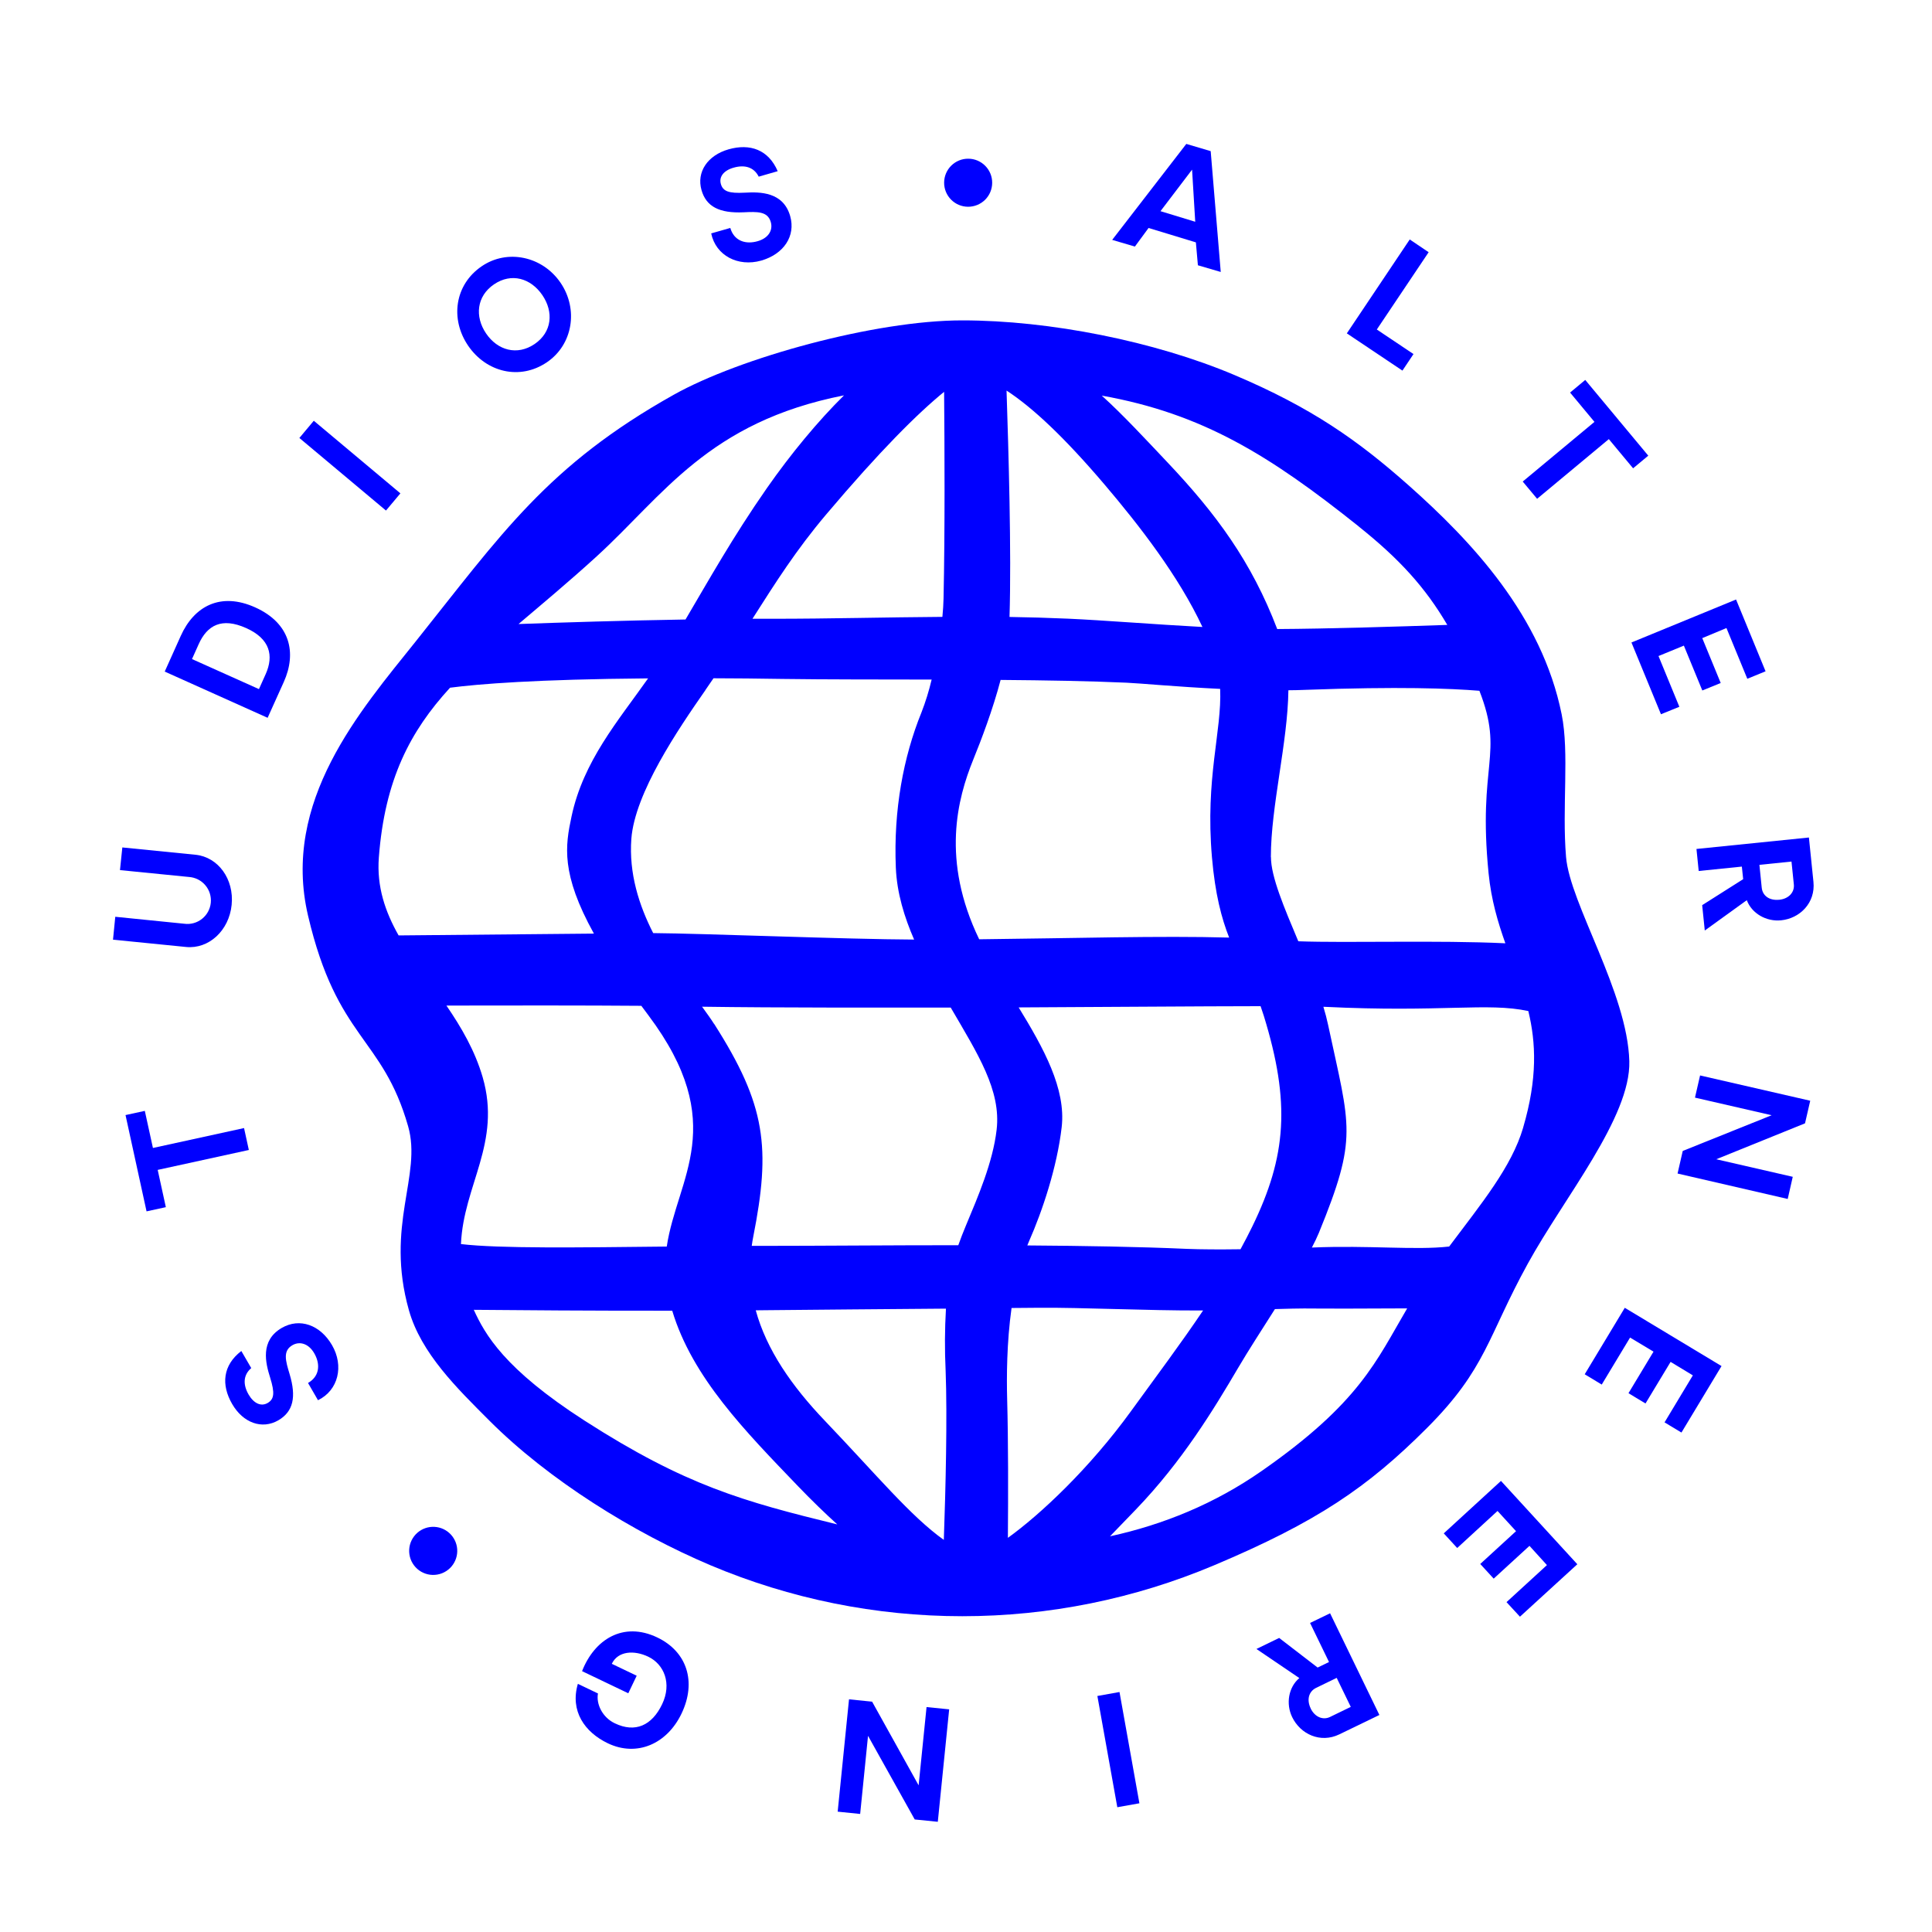 <svg width="69" height="69" viewBox="0 0 69 69" fill="none" xmlns="http://www.w3.org/2000/svg">
<path d="M58.19 37.9C58.124 35.446 56.07 32.279 55.93 30.605C55.782 28.836 56.052 26.889 55.774 25.514C55.066 21.99 52.551 19.325 50.306 17.332C48.492 15.723 46.84 14.56 44.089 13.394C41.24 12.188 37.485 11.442 34.367 11.442C31.248 11.442 26.418 12.778 24.063 14.098C19.548 16.628 17.912 19.072 14.839 22.918C12.876 25.375 10.041 28.612 11.002 32.704C12.038 37.129 13.657 37.008 14.576 40.225C15.079 41.989 13.747 43.754 14.604 46.794C15.039 48.334 16.328 49.585 17.473 50.732C19.594 52.857 22.626 54.738 25.376 55.903C28.223 57.104 31.28 57.722 34.368 57.722C37.457 57.722 40.514 57.104 43.361 55.903C47.027 54.358 48.842 53.123 50.965 50.998C53.087 48.873 53.123 47.748 54.566 45.128C55.86 42.772 58.244 39.901 58.19 37.9ZM16.463 44.431C16.553 42.328 17.916 40.812 17.239 38.475C16.961 37.517 16.475 36.691 15.944 35.913C18.102 35.908 21.005 35.906 22.905 35.922C22.986 36.032 23.069 36.145 23.156 36.259C26.074 40.152 24.178 42.067 23.813 44.52C20.648 44.554 17.843 44.594 16.463 44.431ZM43.284 30.618C43.398 31.937 43.627 32.797 43.898 33.485C41.444 33.416 38.338 33.51 34.971 33.546C33.604 30.718 34.199 28.514 34.756 27.137C35.046 26.424 35.459 25.339 35.736 24.283C37.337 24.296 38.891 24.322 40.234 24.382C40.706 24.402 42.032 24.529 43.577 24.603C43.642 26.117 43.039 27.773 43.284 30.618ZM38.135 22.095C37.432 22.064 36.739 22.045 36.054 22.034C36.126 19.741 36.019 16.093 35.948 13.949C36.875 14.553 38.008 15.611 39.455 17.313C40.695 18.773 42.094 20.574 42.944 22.392C41.241 22.301 39.402 22.151 38.135 22.095ZM33.718 13.994C33.735 15.896 33.75 18.973 33.698 21.376C33.694 21.573 33.68 21.794 33.657 22.031C31.628 22.045 29.637 22.099 27.605 22.099H26.874C27.715 20.779 28.433 19.645 29.5 18.381C31.439 16.087 32.769 14.769 33.718 13.994ZM25.191 24.647C25.291 24.503 25.388 24.362 25.482 24.224C26.252 24.224 27.078 24.235 27.965 24.248C29.492 24.269 31.355 24.266 33.273 24.27C33.179 24.67 33.057 25.064 32.908 25.447C32.264 27.033 31.908 28.935 31.994 30.987C32.032 31.895 32.299 32.756 32.647 33.556C30.218 33.546 25.139 33.338 23.328 33.325C22.819 32.327 22.458 31.19 22.548 29.959C22.673 28.319 24.218 26.047 25.194 24.647H25.191ZM25.5 36.565C25.386 36.385 25.24 36.182 25.074 35.954C27.748 35.994 31.798 35.986 33.954 35.984C34.928 37.654 35.757 38.942 35.594 40.347C35.458 41.52 34.924 42.745 34.498 43.768C34.398 44.008 34.307 44.238 34.225 44.472C31.7 44.472 29.251 44.495 27.365 44.495H26.848C26.862 44.39 26.879 44.285 26.9 44.179C27.53 40.989 27.362 39.478 25.504 36.565H25.5ZM27.347 46.793C29.392 46.772 31.399 46.757 33.784 46.737C33.741 47.472 33.737 48.209 33.772 48.945C33.836 50.605 33.772 53.192 33.708 54.996C32.524 54.153 31.324 52.694 29.461 50.743C28.273 49.499 27.375 48.202 26.991 46.797L27.347 46.793ZM35.996 54.921C36.008 53.432 36.011 51.481 35.97 49.979C35.949 49.186 35.953 47.953 36.127 46.714L37.101 46.706C38.624 46.693 40.944 46.809 42.895 46.803H42.967C42.185 47.967 41.316 49.126 40.397 50.393C38.904 52.454 37.15 54.092 35.999 54.921H35.996ZM42.375 44.602C40.7 44.527 38.721 44.494 36.69 44.48C36.711 44.43 36.732 44.381 36.751 44.332C37.229 43.249 37.752 41.685 37.917 40.257C38.077 38.883 37.269 37.43 36.381 35.979C39.488 35.965 42.823 35.937 45.021 35.935C45.06 36.044 45.098 36.158 45.135 36.276C46.092 39.381 45.949 41.29 44.725 43.803C44.59 44.078 44.45 44.349 44.304 44.616C43.599 44.626 42.883 44.624 42.375 44.602ZM45.388 30.608C45.388 28.8 45.992 26.51 46.014 24.652C46.223 24.652 46.43 24.645 46.634 24.637C49.941 24.515 51.8 24.586 52.836 24.671C53.731 26.965 52.771 27.245 53.164 31.191C53.259 32.145 53.497 32.941 53.763 33.689C51.376 33.574 48.146 33.682 46.368 33.617C45.867 32.423 45.391 31.314 45.391 30.608L45.388 30.608ZM48.512 18.792C49.991 19.971 50.908 20.988 51.689 22.318C49.923 22.379 47.434 22.456 45.615 22.466C44.697 20.061 43.436 18.352 41.688 16.505C40.915 15.687 40.105 14.812 39.349 14.129C42.954 14.773 45.346 16.265 48.515 18.792L48.512 18.792ZM21.312 19.868C23.687 17.704 25.29 15.073 30.143 14.12C29.216 15.035 28.244 16.208 27.382 17.443C26.164 19.192 25.301 20.741 24.483 22.125C22.262 22.162 20.105 22.23 18.519 22.287C19.372 21.562 20.309 20.783 21.314 19.867L21.312 19.868ZM13.53 30.626C13.741 27.84 14.652 26.111 16.073 24.561C17.094 24.428 19.141 24.261 23.146 24.228C22.07 25.753 20.832 27.185 20.412 29.159C20.189 30.204 20.024 31.2 21.211 33.343L14.236 33.408C13.759 32.564 13.451 31.673 13.53 30.626ZM20.887 50.743C18.003 48.889 17.319 47.65 16.921 46.779C18.449 46.793 21.175 46.815 24.008 46.811C24.725 49.195 26.614 51.112 28.497 53.074C28.992 53.589 29.461 54.043 29.903 54.443C26.554 53.624 24.484 53.054 20.887 50.743ZM45.058 52.536C43.385 53.702 41.555 54.451 39.643 54.868C39.912 54.59 40.218 54.274 40.567 53.911C42.227 52.184 43.341 50.345 44.229 48.836C44.575 48.248 45.057 47.502 45.533 46.753C46.016 46.739 46.401 46.73 46.575 46.731C47.442 46.739 48.912 46.736 50.256 46.728C49.157 48.595 48.567 50.093 45.058 52.536ZM54.398 40.274C53.987 41.677 52.908 42.981 51.756 44.519C50.517 44.657 48.934 44.469 46.853 44.555C46.954 44.363 47.036 44.189 47.101 44.034C48.507 40.593 48.22 40.291 47.432 36.602C47.388 36.393 47.331 36.175 47.264 35.958H47.304C51.51 36.164 53.111 35.794 54.583 36.109C54.856 37.236 54.915 38.511 54.398 40.271V40.274Z" fill="#0000FF"/>
<path d="M41.02 8.142L40.532 8.806L39.721 8.567L42.368 5.14L43.239 5.398L43.598 9.713L42.782 9.474L42.71 8.656L41.02 8.142ZM42.574 6.059L41.446 7.542L42.687 7.92L42.574 6.059Z" fill="#0000FF"/>
<path d="M51.023 9.008L49.172 11.768L50.482 12.645L50.087 13.236L48.101 11.906L50.348 8.552L51.023 9.008Z" fill="#0000FF"/>
<path d="M57.458 15.683L54.897 17.814L54.383 17.198L56.945 15.067L56.074 14.02L56.616 13.569L58.867 16.274L58.325 16.725L57.458 15.683Z" fill="#0000FF"/>
<path d="M60.795 22.79L61.454 24.393L60.797 24.66L60.138 23.058L59.232 23.43L59.977 25.242L59.32 25.509L58.266 22.946L62.002 21.411L63.056 23.975L62.404 24.242L61.659 22.43L60.795 22.79Z" fill="#0000FF"/>
<path d="M60.792 32.327L62.256 31.399L62.209 30.95L60.668 31.107L60.588 30.32L64.604 29.911L64.766 31.496C64.842 32.245 64.282 32.8 63.613 32.868C63.082 32.923 62.561 32.623 62.386 32.149L60.885 33.233L60.792 32.327ZM63.542 32.135C63.89 32.1 64.093 31.862 64.066 31.589L63.982 30.77L62.836 30.887L62.919 31.706C62.948 31.984 63.183 32.17 63.542 32.134L63.542 32.135Z" fill="#0000FF"/>
<path d="M59.913 41.912L60.098 41.105L63.273 39.83L60.535 39.201L60.717 38.409L64.651 39.312L64.465 40.119L61.295 41.402L64.027 42.029L63.847 42.82L59.913 41.912Z" fill="#0000FF"/>
<path d="M59.664 48.639L58.768 50.124L58.16 49.757L59.054 48.273L58.217 47.77L57.205 49.449L56.597 49.081L58.028 46.707L61.483 48.788L60.052 51.162L59.448 50.799L60.459 49.12L59.664 48.639Z" fill="#0000FF"/>
<path d="M54.624 55.209L53.346 56.38L52.866 55.856L54.144 54.685L53.483 53.963L52.043 55.286L51.563 54.763L53.606 52.89L56.333 55.866L54.284 57.739L53.804 57.219L55.248 55.896L54.624 55.209Z" fill="#0000FF"/>
<path d="M45.684 58.498L47.058 59.555L47.465 59.358L46.788 57.963L47.503 57.617L49.264 61.249L47.834 61.941C47.157 62.27 46.444 61.934 46.15 61.328C45.917 60.849 46.018 60.256 46.405 59.931L44.873 58.892L45.684 58.498ZM46.809 61.016C46.962 61.33 47.254 61.44 47.501 61.32L48.242 60.96L47.739 59.924L46.999 60.283C46.75 60.408 46.655 60.694 46.812 61.018L46.809 61.016Z" fill="#0000FF"/>
<path d="M39.904 64.544L39.192 60.571L39.982 60.429L40.693 64.403L39.904 64.544Z" fill="#0000FF"/>
<path d="M30.322 60.69L31.147 60.774L32.808 63.762L33.091 60.967L33.899 61.048L33.493 65.064L32.669 64.981L31.001 61.994L30.72 64.784L29.917 64.702L30.322 60.69Z" fill="#0000FF"/>
<path d="M23.647 60.866C24.003 60.123 23.716 59.438 23.152 59.168C22.648 58.927 22.07 58.961 21.85 59.422L22.739 59.847L22.439 60.474L20.788 59.684C21.227 58.559 22.252 57.896 23.475 58.481C24.534 58.987 24.885 60.062 24.341 61.198C23.819 62.291 22.739 62.753 21.71 62.261C20.875 61.861 20.354 61.105 20.638 60.137L21.356 60.481C21.286 60.855 21.513 61.337 21.959 61.547C22.683 61.896 23.283 61.628 23.647 60.866Z" fill="#0000FF"/>
<path d="M16.071 56.004C15.988 56.084 15.891 56.147 15.784 56.189C15.677 56.23 15.563 56.25 15.448 56.247C15.333 56.244 15.22 56.218 15.116 56.17C15.011 56.123 14.917 56.054 14.84 55.97C14.762 55.886 14.702 55.786 14.663 55.678C14.624 55.57 14.608 55.455 14.614 55.341C14.62 55.226 14.65 55.114 14.7 55.011C14.751 54.908 14.821 54.816 14.908 54.74C15.077 54.594 15.296 54.518 15.519 54.531C15.743 54.543 15.952 54.642 16.104 54.807C16.255 54.971 16.337 55.189 16.33 55.412C16.324 55.636 16.231 55.848 16.071 56.004V56.004Z" fill="#0000FF"/>
<path d="M11.357 50.008L11.001 49.392C11.397 49.164 11.44 48.765 11.261 48.402C11.06 47.991 10.717 47.884 10.443 48.043C10.094 48.245 10.2 48.6 10.342 49.071C10.591 49.898 10.472 50.414 9.941 50.725C9.358 51.062 8.683 50.819 8.292 50.144C7.892 49.455 7.956 48.758 8.619 48.25L8.973 48.86C8.681 49.11 8.676 49.455 8.878 49.804C9.065 50.125 9.325 50.242 9.558 50.107C9.791 49.971 9.821 49.756 9.647 49.197C9.485 48.682 9.281 47.879 10.064 47.425C10.703 47.056 11.436 47.316 11.857 48.039C12.29 48.783 12.085 49.654 11.357 50.008Z" fill="#0000FF"/>
<path d="M5.462 40.999L8.716 40.288L8.887 41.071L5.632 41.782L5.923 43.113L5.234 43.263L4.483 39.824L5.172 39.674L5.462 40.999Z" fill="#0000FF"/>
<path d="M6.649 33.821L4.036 33.56L4.117 32.742L6.585 32.991C6.696 33.006 6.809 32.998 6.917 32.968C7.026 32.938 7.127 32.886 7.215 32.816C7.302 32.747 7.376 32.66 7.429 32.562C7.483 32.463 7.517 32.355 7.528 32.243C7.539 32.131 7.528 32.019 7.495 31.911C7.462 31.804 7.408 31.704 7.336 31.619C7.264 31.533 7.175 31.462 7.075 31.411C6.975 31.36 6.866 31.329 6.754 31.321L4.285 31.075L4.369 30.266L6.982 30.527C7.791 30.608 8.366 31.397 8.273 32.317C8.18 33.238 7.457 33.899 6.649 33.821Z" fill="#0000FF"/>
<path d="M6.456 22.71C6.932 21.65 7.876 21.133 9.12 21.695C10.364 22.258 10.606 23.312 10.134 24.359L9.558 25.636L5.883 23.985L6.456 22.71ZM8.793 22.432C7.914 22.037 7.397 22.336 7.097 23.004L6.857 23.538L9.248 24.611L9.488 24.077C9.783 23.416 9.647 22.815 8.793 22.432Z" fill="#0000FF"/>
<path d="M11.207 15.027L14.3 17.62L13.785 18.234L10.692 15.642L11.207 15.027Z" fill="#0000FF"/>
<path d="M16.719 12.346C16.074 11.399 16.233 10.171 17.203 9.51C18.12 8.883 19.375 9.152 20.02 10.099C20.665 11.047 20.457 12.309 19.535 12.936C18.565 13.596 17.364 13.294 16.719 12.346ZM19.371 10.542C18.959 9.936 18.265 9.732 17.644 10.155C17.022 10.577 16.949 11.305 17.361 11.911C17.773 12.516 18.472 12.71 19.094 12.286C19.716 11.862 19.779 11.142 19.371 10.542V10.542Z" fill="#0000FF"/>
<path d="M25.4 8.336L26.082 8.141C26.209 8.58 26.584 8.72 26.979 8.634C27.428 8.54 27.617 8.235 27.528 7.931C27.418 7.543 27.047 7.559 26.555 7.582C25.694 7.621 25.222 7.38 25.054 6.79C24.869 6.143 25.27 5.548 26.021 5.333C26.787 5.115 27.446 5.347 27.775 6.114L27.097 6.309C26.925 5.966 26.593 5.877 26.205 5.987C25.848 6.086 25.671 6.313 25.745 6.571C25.819 6.83 26.022 6.913 26.605 6.881C27.145 6.851 27.973 6.849 28.221 7.718C28.423 8.428 27.993 9.076 27.185 9.307C26.359 9.54 25.564 9.129 25.4 8.336Z" fill="#0000FF"/>
<path d="M33.719 6.52C33.72 6.293 33.812 6.075 33.974 5.915C34.136 5.755 34.355 5.666 34.583 5.668C34.81 5.669 35.028 5.761 35.188 5.923C35.348 6.085 35.437 6.304 35.435 6.531C35.434 6.759 35.342 6.977 35.18 7.137C35.018 7.296 34.799 7.385 34.572 7.384C34.344 7.383 34.126 7.291 33.966 7.129C33.806 6.967 33.717 6.748 33.719 6.52V6.52Z" fill="#0000FF"/>
</svg>
